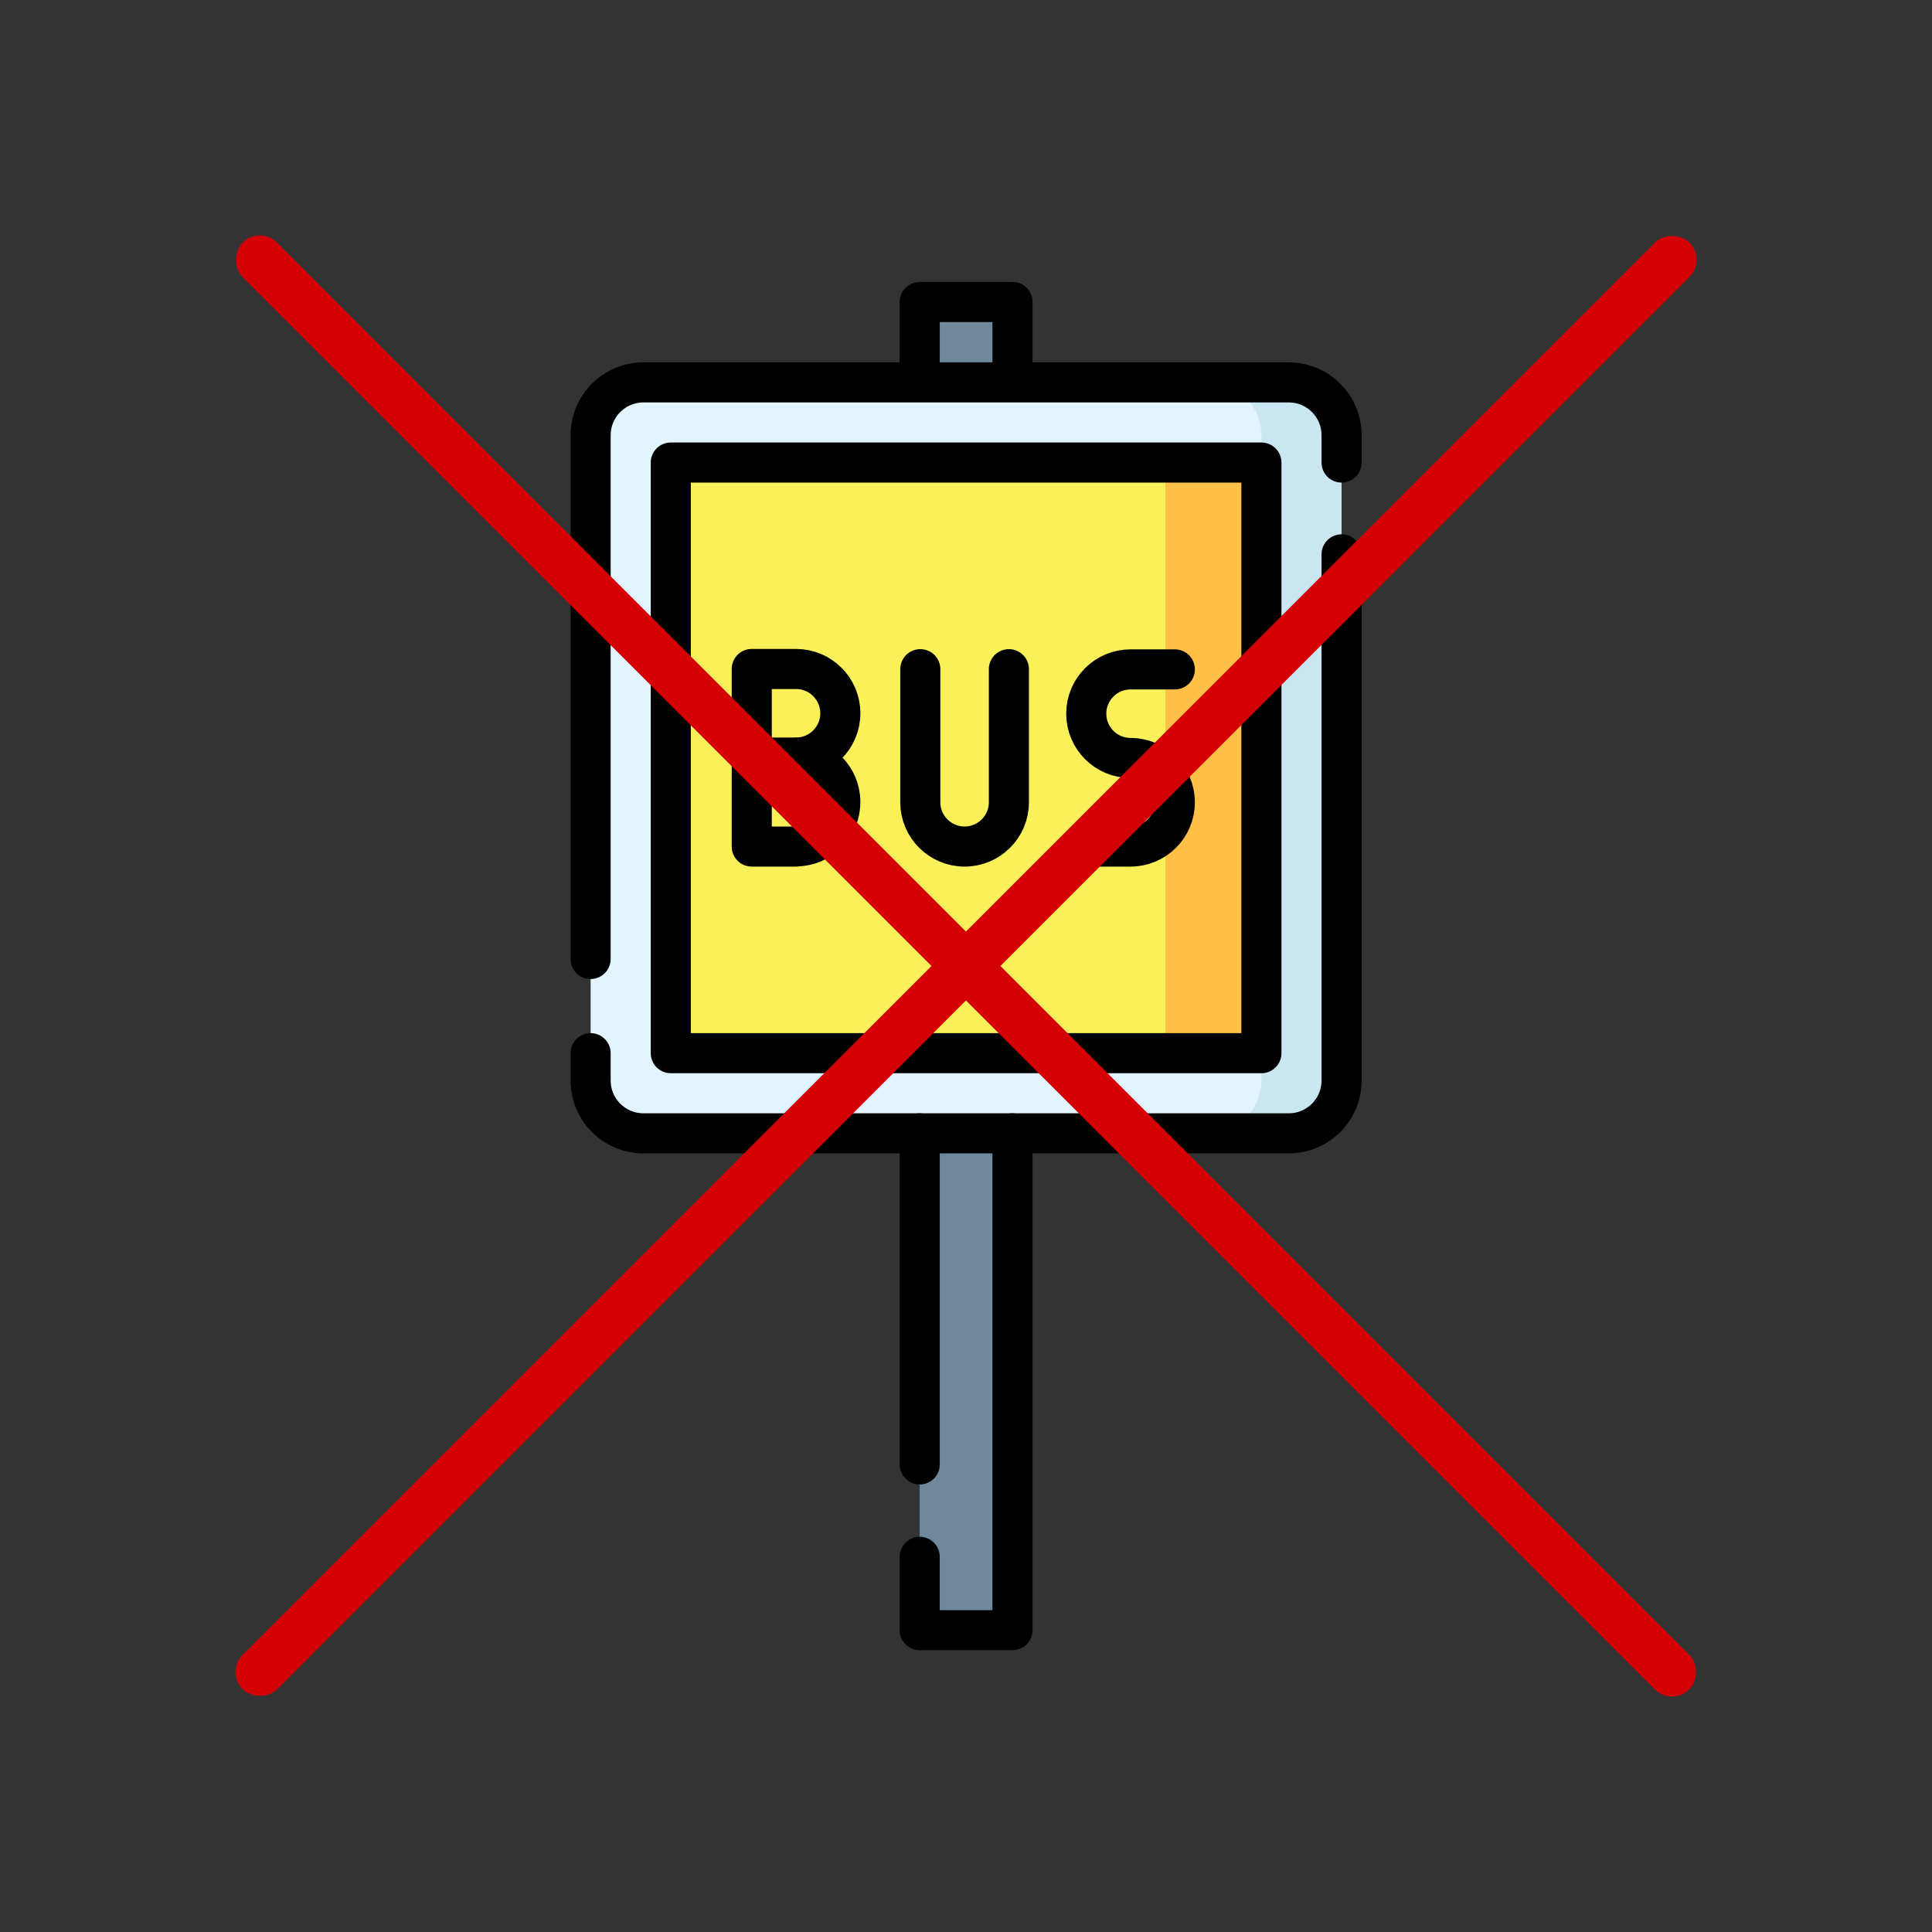 <?xml version="1.0" encoding="UTF-8"?><svg id="Calque_1" xmlns="http://www.w3.org/2000/svg" viewBox="0 0 964 964"><rect x="0" y="0" width="964" height="964" fill="#333333" stroke="none"/><g><path id="path5969" d="M458.9,150.7h46.3v41.3h-46.3v-41.3Z" fill="#6f889c"/><path id="path5971" d="M458.9,813.4h46.3v-247.9h-46.3v247.9Z" fill="#6f889c"/><g id="g5981"><path id="path5983" d="M669.4,217.2v321.9c0,14.6-11.8,26.4-26.4,26.4H321.1c-14.6,0-26.4-11.8-26.4-26.4V217.2c0-14.6,11.8-26.4,26.4-26.4h321.9c14.6,0,26.4,11.8,26.4,26.4" fill="#e1f4ff"/></g><g id="g5985"><path id="path5987" d="M669.4,217.2v321.9c0,14.6-11.8,26.4-26.4,26.4h-40c14.6,0,26.4-11.8,26.4-26.4V217.2c0-14.6-11.8-26.4-26.4-26.4h40c14.6,0,26.4,11.8,26.4,26.4" fill="#cae6f0"/></g><path id="path5989" d="M629.4,525.5H334.7V230.8h294.7v294.7Z" fill="#f9f05a"/><path id="path5991" d="M629.4,525.5h-47.9V230.8h47.9v294.7Z" fill="#ffc047"/><g id="g5993"><path id="path5995" d="M458.9,192v-41.3h46.3v41.3" fill="none" stroke="#000" stroke-linejoin="round" stroke-width="20"/></g><g id="g5997"><path id="path5999" d="M458.9,730.7v-165.2" fill="none" stroke="#000" stroke-linecap="round" stroke-linejoin="round" stroke-width="20"/></g><g id="g6001"><path id="path6003" d="M505.2,565.5v247.9h-46.3v-36.6" fill="none" stroke="#000" stroke-linecap="round" stroke-linejoin="round" stroke-width="20"/></g><g id="g6005"><path id="path6007" d="M294.7,478.5V217.2c0-14.6,11.8-26.4,26.4-26.4h321.9c14.6,0,26.4,11.8,26.4,26.4v13.6" fill="none" stroke="#000" stroke-linecap="round" stroke-linejoin="round" stroke-width="20"/></g><g id="g6009"><path id="path6011" d="M669.4,276.6v262.5c0,14.6-11.8,26.4-26.4,26.4H321.1c-14.6,0-26.4-11.8-26.4-26.4v-13.6" fill="none" stroke="#000" stroke-linecap="round" stroke-linejoin="round" stroke-width="20"/></g><path id="path6025" d="M629.4,525.5H334.7V230.8h294.7v294.7Z" fill="none" stroke="#000" stroke-linecap="round" stroke-linejoin="round" stroke-width="20"/><g id="g6039"><path id="path6041" d="M397.2,378.1h-22.1v-44.3h22.1c12.2,0,22.1,9.9,22.1,22.1s-9.9,22.1-22.1,22.1Z" fill="none" stroke="#000" stroke-linecap="round" stroke-linejoin="round" stroke-width="20"/></g><g id="g6043"><path id="path6045" d="M397.2,422.4h-22.1v-44.3h22.1c12.2,0,22.1,9.9,22.1,22.1s-9.9,22.1-22.1,22.1Z" fill="none" stroke="#000" stroke-linecap="round" stroke-linejoin="round" stroke-width="20"/></g><g id="g6047"><path id="path6049" d="M542,422.4h22.1c12.2,0,22.1-9.9,22.1-22.1s-9.9-22.1-22.1-22.1-22.1-9.9-22.1-22.1,9.9-22.1,22.1-22.1h22.1" fill="none" stroke="#000" stroke-linecap="round" stroke-linejoin="round" stroke-width="20"/></g><g id="g6051"><path id="path6053" d="M503.4,333.9v66.4c0,12.2-9.9,22.1-22.1,22.1s-22.1-9.9-22.1-22.1v-66.4" fill="none" stroke="#000" stroke-linecap="round" stroke-linejoin="round" stroke-width="20"/></g></g><rect x="-28.4" y="469.9" width="1020.8" height="24.3" rx="12" ry="12" transform="translate(482 -199.7) rotate(45)" fill="#d40005"/><rect x="-28.4" y="469.9" width="1020.8" height="24.3" rx="12" ry="12" transform="translate(1163.7 482) rotate(135)" fill="#d40005"/></svg>